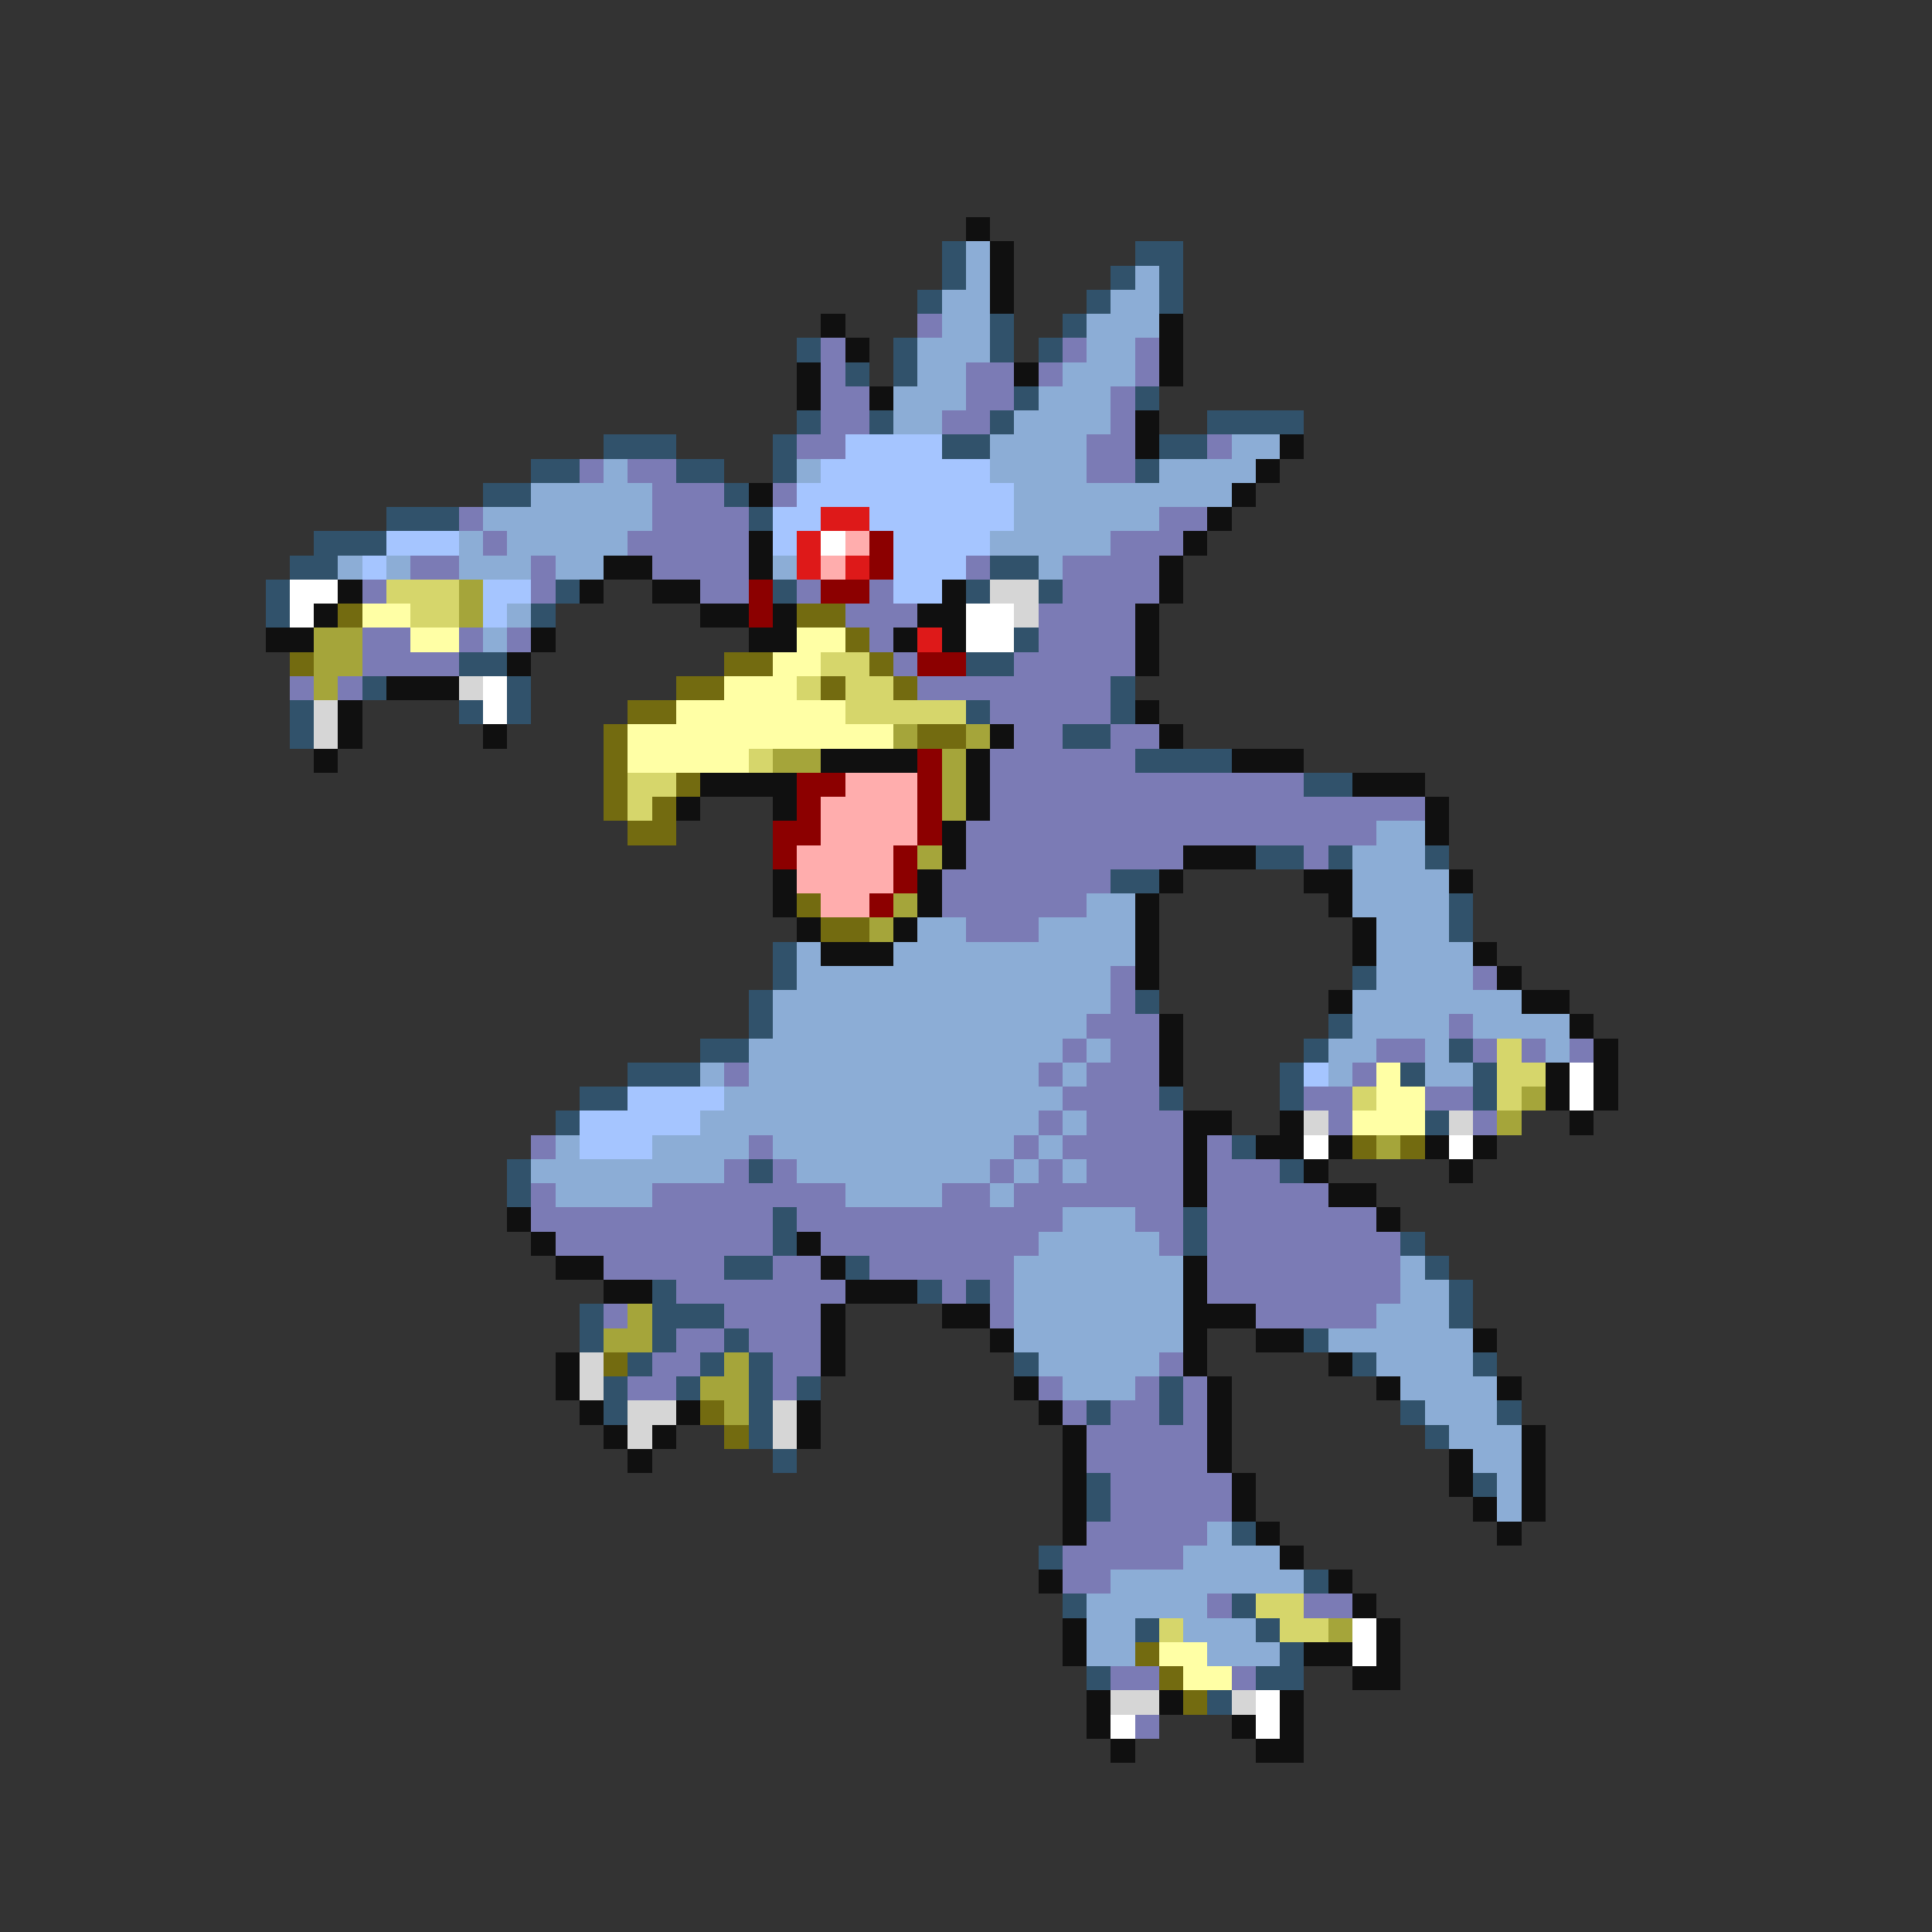 <svg xmlns="http://www.w3.org/2000/svg" viewBox="0 -0.5 80 80" shape-rendering="crispEdges">
<rect x="0" y="-0.5" width="80" height="80" fill="#333333" stroke="none"/>
<path stroke="#101010" d="M40 9h1M41 10h1M41 11h1M41 12h1M34 13h1M48 13h1M35 14h1M48 14h1M33 15h1M42 15h1M48 15h1M33 16h1M36 16h1M47 17h1M47 18h1M53 18h1M52 19h1M31 20h1M51 20h1M50 21h1M31 22h1M49 22h1M25 23h2M31 23h1M48 23h1M14 24h1M24 24h1M27 24h2M39 24h1M48 24h1M13 25h1M29 25h2M32 25h1M38 25h2M47 25h1M11 26h2M22 26h1M31 26h2M37 26h1M39 26h1M47 26h1M21 27h1M47 27h1M16 28h3M14 29h1M47 29h1M14 30h1M20 30h1M41 30h1M48 30h1M13 31h1M34 31h4M40 31h1M51 31h3M29 32h4M40 32h1M56 32h3M28 33h1M32 33h1M40 33h1M59 33h1M39 34h1M59 34h1M39 35h1M49 35h3M32 36h1M38 36h1M48 36h1M54 36h2M60 36h1M32 37h1M38 37h1M47 37h1M55 37h1M33 38h1M37 38h1M47 38h1M56 38h1M34 39h3M47 39h1M56 39h1M61 39h1M47 40h1M62 40h1M55 41h1M63 41h2M48 42h1M65 42h1M48 43h1M66 43h1M48 44h1M64 44h1M66 44h1M64 45h1M66 45h1M49 46h2M53 46h1M65 46h1M49 47h1M52 47h2M55 47h1M59 47h1M61 47h1M49 48h1M54 48h1M60 48h1M49 49h1M55 49h2M21 50h1M57 50h1M22 51h1M33 51h1M23 52h2M34 52h1M49 52h1M25 53h2M35 53h3M49 53h1M34 54h1M39 54h2M49 54h3M34 55h1M41 55h1M49 55h1M52 55h2M61 55h1M23 56h1M34 56h1M49 56h1M55 56h1M23 57h1M42 57h1M50 57h1M57 57h1M62 57h1M24 58h1M28 58h1M33 58h1M43 58h1M50 58h1M25 59h1M27 59h1M33 59h1M44 59h1M50 59h1M63 59h1M26 60h1M44 60h1M50 60h1M60 60h1M63 60h1M44 61h1M51 61h1M60 61h1M63 61h1M44 62h1M51 62h1M61 62h1M63 62h1M44 63h1M52 63h1M62 63h1M53 64h1M43 65h1M55 65h1M56 66h1M44 67h1M57 67h1M44 68h1M54 68h2M57 68h1M56 69h2M45 70h1M48 70h1M53 70h1M45 71h1M51 71h1M53 71h1M46 72h1M52 72h2" />
<path stroke="#31526b" d="M39 10h1M47 10h2M39 11h1M46 11h1M48 11h1M38 12h1M45 12h1M48 12h1M41 13h1M44 13h1M33 14h1M37 14h1M41 14h1M43 14h1M35 15h1M37 15h1M42 16h1M47 16h1M33 17h1M36 17h1M41 17h1M50 17h4M25 18h3M32 18h1M39 18h2M48 18h2M22 19h2M28 19h2M32 19h1M47 19h1M20 20h2M30 20h1M16 21h3M31 21h1M13 22h3M12 23h2M41 23h2M11 24h1M23 24h1M32 24h1M40 24h1M43 24h1M11 25h1M22 25h1M42 26h1M19 27h2M40 27h2M15 28h1M21 28h1M46 28h1M12 29h1M19 29h1M21 29h1M40 29h1M46 29h1M12 30h1M44 30h2M47 31h4M54 32h2M52 35h2M55 35h1M59 35h1M46 36h2M60 37h1M60 38h1M32 39h1M32 40h1M56 40h1M31 41h1M47 41h1M31 42h1M55 42h1M29 43h2M54 43h1M60 43h1M26 44h3M53 44h1M58 44h1M61 44h1M24 45h2M48 45h1M53 45h1M61 45h1M23 46h1M59 46h1M51 47h1M21 48h1M31 48h1M53 48h1M21 49h1M32 50h1M49 50h1M32 51h1M49 51h1M58 51h1M30 52h2M35 52h1M59 52h1M27 53h1M38 53h1M40 53h1M60 53h1M24 54h1M27 54h3M60 54h1M24 55h1M27 55h1M30 55h1M54 55h1M26 56h1M29 56h1M31 56h1M42 56h1M56 56h1M61 56h1M25 57h1M28 57h1M31 57h1M33 57h1M48 57h1M25 58h1M31 58h1M45 58h1M48 58h1M58 58h1M62 58h1M31 59h1M59 59h1M32 60h1M45 61h1M61 61h1M45 62h1M51 63h1M43 64h1M54 65h1M44 66h1M51 66h1M47 67h1M52 67h1M53 68h1M45 69h1M52 69h2M50 70h1" />
<path stroke="#8cadd6" d="M40 10h1M40 11h1M47 11h1M39 12h2M46 12h2M39 13h2M45 13h3M38 14h3M45 14h2M38 15h2M44 15h3M37 16h3M43 16h3M37 17h2M42 17h4M41 18h4M51 18h2M25 19h1M33 19h1M41 19h4M48 19h4M22 20h5M42 20h9M20 21h7M42 21h6M19 22h1M21 22h5M41 22h5M14 23h1M16 23h1M19 23h3M23 23h2M32 23h1M43 23h1M21 25h1M20 26h1M57 34h2M56 35h3M56 36h4M45 37h2M56 37h4M38 38h2M43 38h4M57 38h3M33 39h1M37 39h10M57 39h4M33 40h13M57 40h4M32 41h14M56 41h7M32 42h13M56 42h4M61 42h4M31 43h13M45 43h1M55 43h2M59 43h1M64 43h1M29 44h1M31 44h12M44 44h1M55 44h1M59 44h2M30 45h14M29 46h14M44 46h1M23 47h1M27 47h4M32 47h10M43 47h1M22 48h8M33 48h8M42 48h1M44 48h1M23 49h4M35 49h4M41 49h1M44 50h3M43 51h5M42 52h7M58 52h1M42 53h7M58 53h2M42 54h7M57 54h3M42 55h7M55 55h6M43 56h5M57 56h4M44 57h3M58 57h4M59 58h3M60 59h3M61 60h2M62 61h1M62 62h1M50 63h1M49 64h4M46 65h8M45 66h5M45 67h2M49 67h3M45 68h2M50 68h3" />
<path stroke="#7b7bb5" d="M38 13h1M34 14h1M44 14h1M47 14h1M34 15h1M40 15h2M43 15h1M47 15h1M34 16h2M40 16h2M46 16h1M34 17h2M39 17h2M46 17h1M33 18h2M45 18h2M50 18h1M24 19h1M26 19h2M45 19h2M27 20h3M32 20h1M19 21h1M27 21h4M48 21h2M20 22h1M26 22h5M46 22h3M17 23h2M22 23h1M27 23h4M40 23h1M44 23h4M15 24h1M22 24h1M29 24h2M33 24h1M36 24h1M44 24h4M35 25h3M43 25h4M15 26h2M19 26h1M21 26h1M36 26h1M43 26h4M15 27h4M37 27h1M42 27h5M12 28h1M14 28h1M38 28h8M41 29h5M42 30h2M46 30h2M41 31h6M41 32h13M41 33h18M40 34h17M40 35h9M54 35h1M39 36h7M39 37h6M40 38h3M46 40h1M61 40h1M46 41h1M45 42h3M60 42h1M44 43h1M46 43h2M57 43h2M61 43h1M63 43h1M65 43h1M30 44h1M43 44h1M45 44h3M56 44h1M44 45h4M54 45h2M59 45h2M43 46h1M45 46h4M55 46h1M61 46h1M22 47h1M31 47h1M42 47h1M44 47h5M50 47h1M30 48h1M32 48h1M41 48h1M43 48h1M45 48h4M50 48h3M22 49h1M27 49h8M39 49h2M42 49h7M50 49h5M22 50h10M33 50h11M47 50h2M50 50h7M23 51h9M34 51h9M48 51h1M50 51h8M25 52h5M32 52h2M36 52h6M50 52h8M28 53h7M39 53h1M41 53h1M50 53h8M25 54h1M30 54h4M41 54h1M52 54h5M28 55h2M31 55h3M27 56h2M32 56h2M48 56h1M26 57h2M32 57h1M43 57h1M47 57h1M49 57h1M44 58h1M46 58h2M49 58h1M45 59h5M45 60h5M46 61h5M46 62h5M45 63h5M44 64h5M44 65h2M50 66h1M54 66h2M46 69h2M51 69h1M47 71h1" />
<path stroke="#a5c5ff" d="M35 18h4M34 19h7M33 20h9M32 21h2M36 21h6M16 22h3M32 22h1M37 22h4M15 23h1M37 23h3M20 24h2M37 24h2M20 25h1M54 44h1M26 45h4M24 46h5M24 47h3" />
<path stroke="#de1919" d="M34 21h2M33 22h1M33 23h1M35 23h1M38 26h1" />
<path stroke="#ffffff" d="M34 22h1M12 24h2M12 25h1M40 25h2M40 26h2M20 28h1M20 29h1M65 44h1M65 45h1M54 47h1M60 47h1M56 67h1M56 68h1M52 70h1M46 71h1M52 71h1" />
<path stroke="#ffadad" d="M35 22h1M34 23h1M35 32h3M34 33h4M34 34h4M33 35h4M33 36h4M34 37h2" />
<path stroke="#8c0000" d="M36 22h1M36 23h1M31 24h1M34 24h2M31 25h1M38 27h2M38 31h1M33 32h2M38 32h1M33 33h1M38 33h1M32 34h2M38 34h1M32 35h1M37 35h1M37 36h1M36 37h1" />
<path stroke="#d6d66b" d="M16 24h3M17 25h2M34 27h2M33 28h1M35 28h2M35 29h5M31 31h1M26 32h2M26 33h1M62 43h1M62 44h2M56 45h1M62 45h1M52 66h2M48 67h1M53 67h2" />
<path stroke="#a5a53a" d="M19 24h1M19 25h1M13 26h2M13 27h2M13 28h1M37 30h1M40 30h1M32 31h2M39 31h1M39 32h1M39 33h1M38 35h1M37 37h1M36 38h1M63 45h1M62 46h1M57 47h1M26 54h1M25 55h2M30 56h1M29 57h2M30 58h1M55 67h1" />
<path stroke="#d6d6d6" d="M41 24h2M42 25h1M19 28h1M13 29h1M13 30h1M54 46h1M60 46h1M24 56h1M24 57h1M26 58h2M32 58h1M26 59h1M32 59h1M46 70h2M51 70h1" />
<path stroke="#736b10" d="M14 25h1M33 25h2M35 26h1M12 27h1M30 27h2M36 27h1M28 28h2M34 28h1M37 28h1M26 29h2M25 30h1M38 30h2M25 31h1M25 32h1M28 32h1M25 33h1M27 33h1M26 34h2M33 37h1M34 38h2M56 47h1M58 47h1M25 56h1M29 58h1M30 59h1M47 68h1M48 69h1M49 70h1" />
<path stroke="#ffffa5" d="M15 25h2M17 26h2M33 26h2M32 27h2M30 28h3M28 29h7M26 30h11M26 31h5M57 44h1M57 45h2M56 46h3M48 68h2M49 69h2" />
</svg>